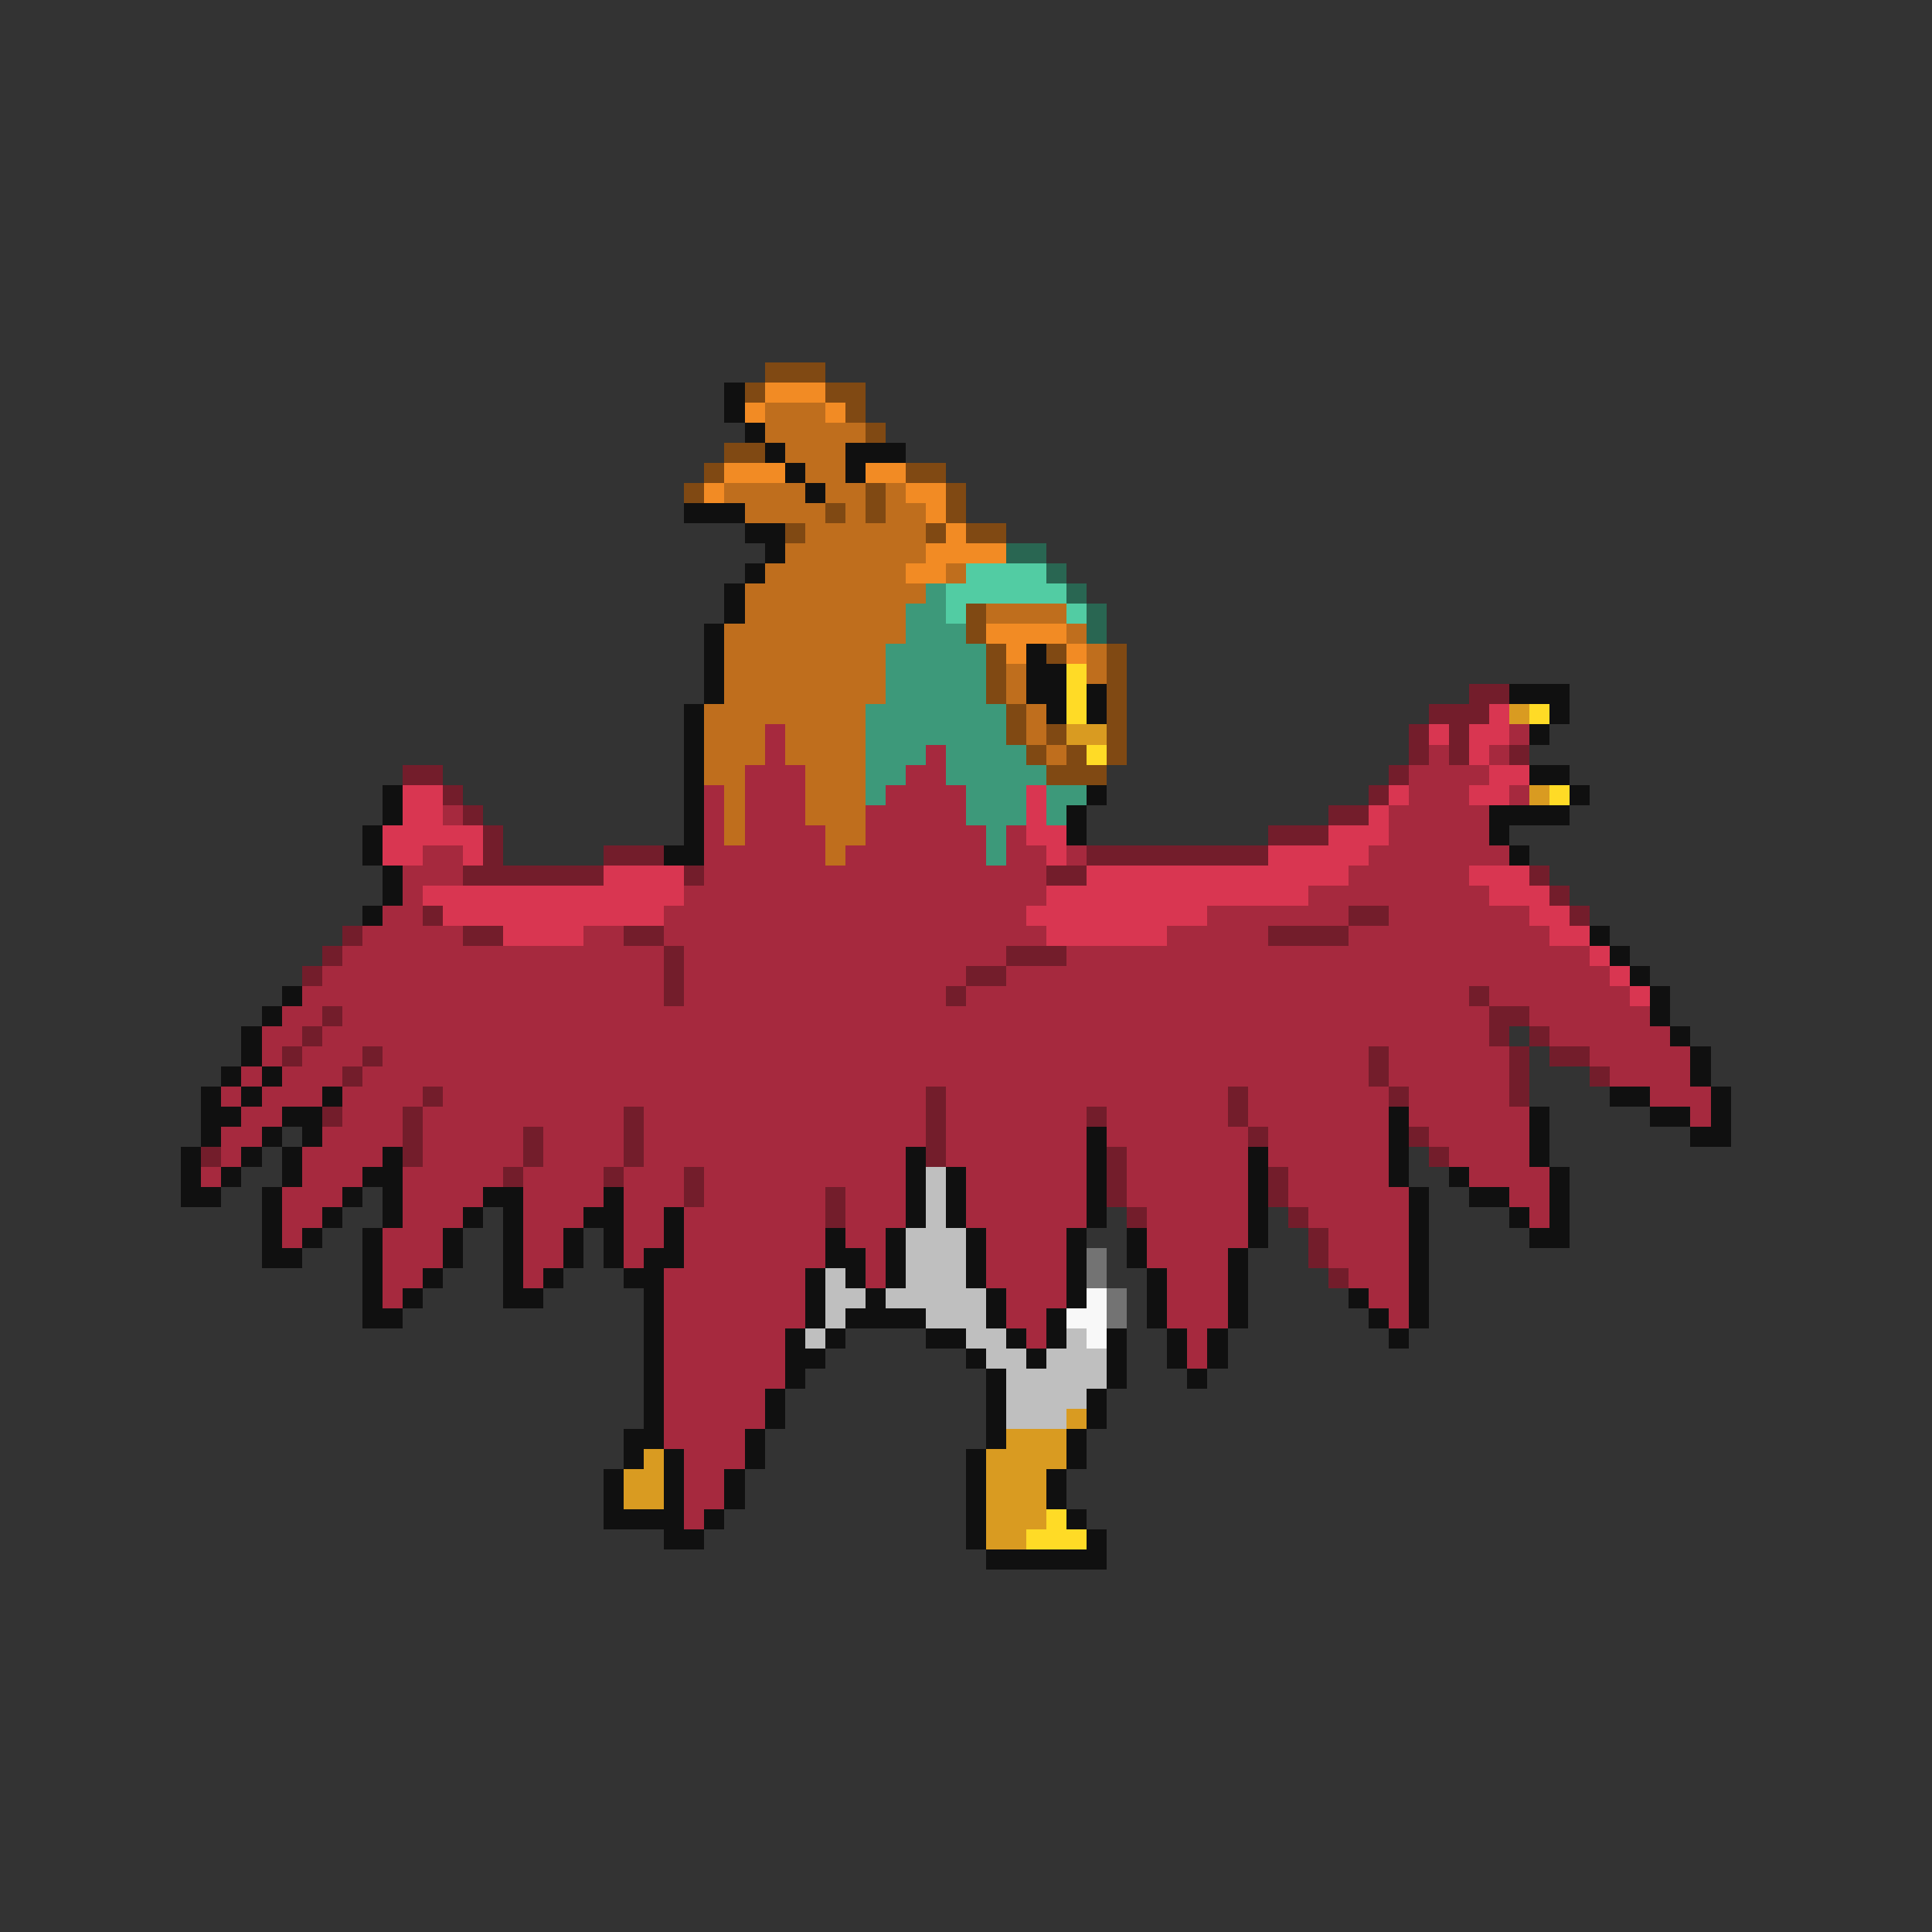 <svg xmlns="http://www.w3.org/2000/svg" viewBox="0 -0.5 96 96" shape-rendering="crispEdges">
<rect x="0" y="-0.5" width="96" height="96" fill="#333333" stroke="none"/>
<path stroke="#804913" d="M38 18h3M37 19h1M41 19h2M42 20h1M43 21h1M36 22h2M35 23h1M45 23h2M34 24h1M43 24h1M47 24h1M41 25h1M43 25h1M47 25h1M39 26h1M46 26h1M48 26h2M48 30h1M48 31h1M49 32h1M52 32h1M55 32h1M49 33h1M55 33h1M49 34h1M55 34h1M50 35h1M55 35h1M50 36h1M52 36h1M55 36h1M51 37h1M53 37h1M55 37h1M52 38h3" />
<path stroke="#101010" d="M36 19h1M36 20h1M37 21h1M38 22h1M42 22h3M39 23h1M42 23h1M40 24h1M34 25h3M37 26h2M38 27h1M37 28h1M36 29h1M36 30h1M35 31h1M35 32h1M51 32h1M35 33h1M51 33h2M35 34h1M51 34h2M54 34h1M75 34h3M34 35h1M52 35h1M54 35h1M77 35h1M34 36h1M76 36h1M34 37h1M34 38h1M76 38h2M19 39h1M34 39h1M54 39h1M78 39h1M19 40h1M34 40h1M53 40h1M74 40h4M18 41h1M34 41h1M53 41h1M74 41h1M18 42h1M33 42h2M75 42h1M19 43h1M19 44h1M18 45h1M79 46h1M80 47h1M81 48h1M14 49h1M82 49h1M13 50h1M82 50h1M12 51h1M83 51h1M12 52h1M84 52h1M11 53h1M13 53h1M84 53h1M10 54h1M12 54h1M16 54h1M80 54h2M85 54h1M10 55h2M14 55h2M69 55h1M76 55h1M82 55h2M85 55h1M10 56h1M13 56h1M15 56h1M54 56h1M69 56h1M76 56h1M84 56h2M9 57h1M12 57h1M14 57h1M19 57h1M45 57h1M54 57h1M62 57h1M69 57h1M76 57h1M9 58h1M11 58h1M14 58h1M18 58h2M45 58h1M47 58h1M54 58h1M62 58h1M69 58h1M72 58h1M77 58h1M9 59h2M13 59h1M17 59h1M19 59h1M24 59h2M30 59h1M45 59h1M47 59h1M54 59h1M62 59h1M70 59h1M73 59h2M77 59h1M13 60h1M16 60h1M19 60h1M23 60h1M25 60h1M29 60h2M33 60h1M45 60h1M47 60h1M54 60h1M62 60h1M70 60h1M75 60h1M77 60h1M13 61h1M15 61h1M18 61h1M22 61h1M25 61h1M28 61h1M30 61h1M33 61h1M41 61h1M44 61h1M48 61h1M53 61h1M56 61h1M62 61h1M70 61h1M76 61h2M13 62h2M18 62h1M22 62h1M25 62h1M28 62h1M30 62h1M32 62h2M41 62h2M44 62h1M48 62h1M53 62h1M56 62h1M61 62h1M70 62h1M18 63h1M21 63h1M25 63h1M27 63h1M31 63h2M40 63h1M42 63h1M44 63h1M48 63h1M53 63h1M57 63h1M61 63h1M70 63h1M18 64h1M20 64h1M25 64h2M32 64h1M40 64h1M43 64h1M49 64h1M53 64h1M57 64h1M61 64h1M67 64h1M70 64h1M18 65h2M32 65h1M40 65h1M42 65h4M49 65h1M52 65h1M57 65h1M61 65h1M68 65h1M70 65h1M32 66h1M39 66h1M41 66h1M46 66h2M50 66h1M52 66h1M55 66h1M58 66h1M60 66h1M69 66h1M32 67h1M39 67h2M48 67h1M51 67h1M55 67h1M58 67h1M60 67h1M32 68h1M39 68h1M49 68h1M55 68h1M59 68h1M32 69h1M38 69h1M49 69h1M54 69h1M32 70h1M38 70h1M49 70h1M54 70h1M31 71h2M37 71h1M49 71h1M53 71h1M31 72h1M33 72h1M37 72h1M48 72h1M53 72h1M30 73h1M33 73h1M36 73h1M48 73h1M52 73h1M30 74h1M33 74h1M36 74h1M48 74h1M52 74h1M30 75h4M35 75h1M48 75h1M53 75h1M33 76h2M48 76h1M54 76h1M49 77h6" />
<path stroke="#f28b24" d="M38 19h3M37 20h1M41 20h1M36 23h3M43 23h2M35 24h1M45 24h2M46 25h1M47 26h1M46 27h4M45 28h2M49 31h4M50 32h1M53 32h1" />
<path stroke="#bf6e1d" d="M38 20h3M38 21h5M39 22h3M40 23h2M36 24h4M41 24h2M44 24h1M37 25h4M42 25h1M44 25h2M40 26h6M39 27h7M38 28h7M47 28h1M37 29h9M37 30h8M49 30h4M36 31h9M53 31h1M36 32h8M54 32h1M36 33h8M50 33h1M54 33h1M36 34h8M50 34h1M35 35h8M51 35h1M35 36h3M39 36h4M51 36h1M35 37h3M39 37h4M52 37h1M35 38h2M40 38h3M36 39h1M40 39h3M36 40h1M40 40h3M36 41h1M41 41h2M41 42h1" />
<path stroke="#296652" d="M50 27h2M52 28h1M53 29h1M54 30h1M54 31h1" />
<path stroke="#52cca3" d="M48 28h4M47 29h6M47 30h1M53 30h1" />
<path stroke="#3d997a" d="M46 29h1M45 30h2M45 31h3M44 32h5M44 33h5M44 34h5M43 35h7M43 36h7M43 37h3M47 37h4M43 38h2M47 38h5M43 39h1M48 39h3M52 39h2M48 40h3M52 40h1M49 41h1M49 42h1" />
<path stroke="#ffdb26" d="M53 33h1M53 34h1M53 35h1M76 35h1M54 37h1M77 39h1M52 75h1M51 76h3" />
<path stroke="#731d2b" d="M73 34h2M71 35h3M70 36h1M72 36h1M70 37h1M72 37h1M75 37h1M20 38h2M69 38h1M22 39h1M68 39h1M23 40h1M66 40h2M24 41h1M63 41h3M24 42h1M30 42h3M54 42h9M23 43h7M34 43h1M52 43h2M76 43h1M77 44h1M21 45h1M67 45h2M78 45h1M17 46h1M23 46h2M31 46h2M63 46h4M16 47h1M33 47h1M50 47h3M15 48h1M33 48h1M48 48h2M33 49h1M47 49h1M73 49h1M16 50h1M74 50h2M15 51h1M74 51h1M76 51h1M14 52h1M18 52h1M68 52h1M75 52h1M77 52h2M17 53h1M68 53h1M75 53h1M79 53h1M21 54h1M46 54h1M61 54h1M69 54h1M75 54h1M16 55h1M20 55h1M31 55h1M46 55h1M54 55h1M61 55h1M20 56h1M26 56h1M31 56h1M46 56h1M62 56h1M70 56h1M10 57h1M20 57h1M26 57h1M31 57h1M46 57h1M55 57h1M71 57h1M25 58h1M30 58h1M34 58h1M55 58h1M63 58h1M34 59h1M41 59h1M55 59h1M63 59h1M41 60h1M56 60h1M64 60h1M65 61h1M65 62h1M66 63h1" />
<path stroke="#d93651" d="M74 35h1M71 36h1M73 36h2M73 37h1M74 38h2M20 39h2M51 39h1M69 39h1M73 39h2M20 40h2M51 40h1M68 40h1M19 41h5M51 41h2M66 41h3M19 42h2M23 42h1M52 42h1M63 42h5M30 43h4M54 43h13M73 43h3M21 44h13M52 44h13M74 44h3M22 45h11M51 45h9M76 45h2M25 46h4M52 46h6M77 46h2M79 47h1M80 48h1M81 49h1" />
<path stroke="#d99b21" d="M75 35h1M53 36h2M76 39h1M53 70h1M50 71h3M32 72h1M49 72h4M31 73h2M49 73h3M31 74h2M49 74h3M49 75h3M49 76h2" />
<path stroke="#a6293e" d="M38 36h1M75 36h1M38 37h1M46 37h1M71 37h1M74 37h1M37 38h3M45 38h2M70 38h4M35 39h1M37 39h3M44 39h4M70 39h3M75 39h1M22 40h1M35 40h1M37 40h3M43 40h5M69 40h5M35 41h1M37 41h4M43 41h6M50 41h1M69 41h5M21 42h2M35 42h6M42 42h7M50 42h2M53 42h1M68 42h7M20 43h3M35 43h17M67 43h6M20 44h1M34 44h18M65 44h9M19 45h2M33 45h18M60 45h7M69 45h7M18 46h5M29 46h2M33 46h19M58 46h5M67 46h10M17 47h16M34 47h16M53 47h26M16 48h17M34 48h14M50 48h30M15 49h18M34 49h13M48 49h25M74 49h7M14 50h2M17 50h57M76 50h6M13 51h2M16 51h58M77 51h6M13 52h1M15 52h3M19 52h49M69 52h6M79 52h5M12 53h1M14 53h3M18 53h50M69 53h6M80 53h4M11 54h1M13 54h3M17 54h4M22 54h24M47 54h14M62 54h7M70 54h5M82 54h3M12 55h2M17 55h3M21 55h10M32 55h14M47 55h7M55 55h6M62 55h7M70 55h6M84 55h1M11 56h2M16 56h4M21 56h5M27 56h4M32 56h14M47 56h7M55 56h7M63 56h6M71 56h5M11 57h1M15 57h4M21 57h5M27 57h4M32 57h13M47 57h7M56 57h6M63 57h6M72 57h4M10 58h1M15 58h3M20 58h5M26 58h4M31 58h3M35 58h10M48 58h6M56 58h6M64 58h5M73 58h4M14 59h3M20 59h4M26 59h4M31 59h3M35 59h6M42 59h3M48 59h6M56 59h6M64 59h6M75 59h2M14 60h2M20 60h3M26 60h3M31 60h2M34 60h7M42 60h3M48 60h6M57 60h5M65 60h5M76 60h1M14 61h1M19 61h3M26 61h2M31 61h2M34 61h7M42 61h2M49 61h4M57 61h5M66 61h4M19 62h3M26 62h2M31 62h1M34 62h7M43 62h1M49 62h4M57 62h4M66 62h4M19 63h2M26 63h1M33 63h7M43 63h1M49 63h4M58 63h3M67 63h3M19 64h1M33 64h7M50 64h3M58 64h3M68 64h2M33 65h7M50 65h2M58 65h3M69 65h1M33 66h6M51 66h1M59 66h1M33 67h6M59 67h1M33 68h6M33 69h5M33 70h5M33 71h4M34 72h3M34 73h2M34 74h2M34 75h1" />
<path stroke="#bfbfbf" d="M46 58h1M46 59h1M46 60h1M45 61h3M45 62h3M41 63h1M45 63h3M41 64h2M44 64h5M41 65h1M46 65h3M40 66h1M48 66h2M53 66h1M49 67h2M52 67h3M50 68h5M50 69h4M50 70h3" />
<path stroke="#737373" d="M54 62h1M54 63h1M55 64h1M55 65h1" />
<path stroke="#f8f8f8" d="M54 64h1M53 65h2M54 66h1" />
</svg>